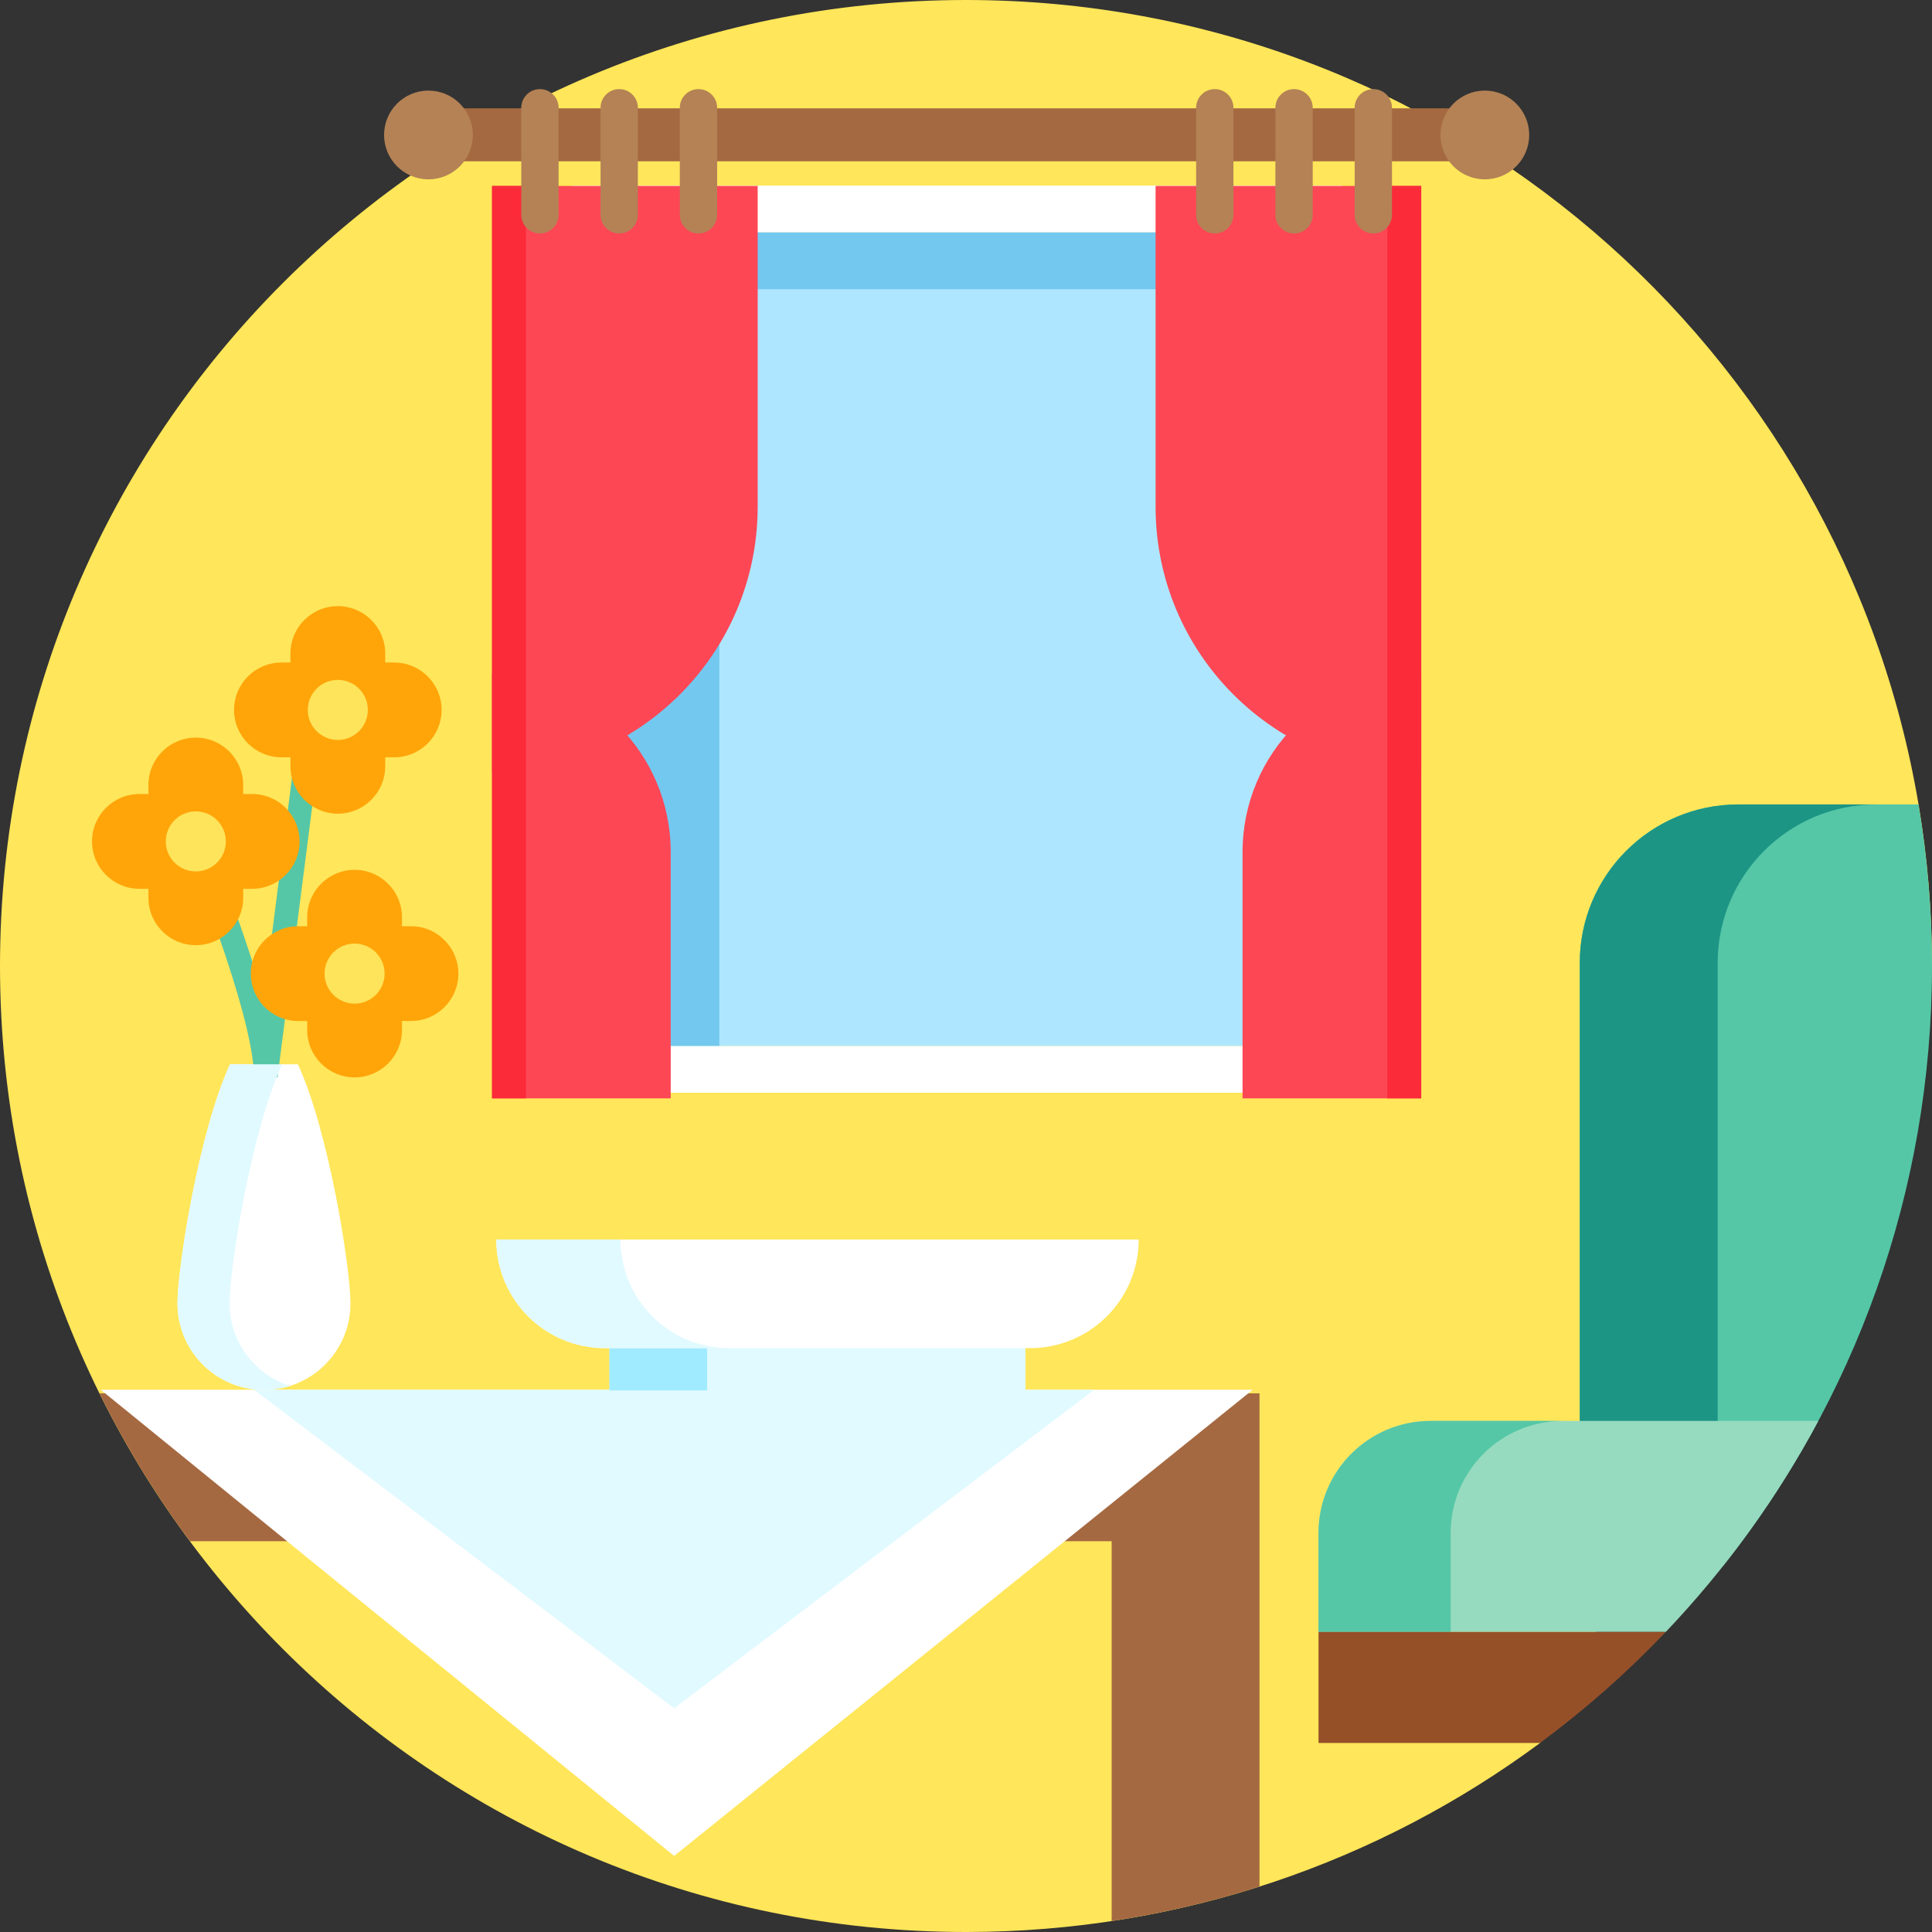 <svg id="Layer_1" enable-background="new 0 0 512 512" height="512" viewBox="0 0 512 512" width="512" xmlns="http://www.w3.org/2000/svg"><rect x="0" y="0" width="512" height="512" fill="#333333" stroke="none"/><g><g><g><path d="m512 256-103.874 205.917c-42.53 31.473-95.155 50.083-152.126 50.083-141.385 0-256-114.615-256-256s114.615-256 256-256c126.813 0 232.09 92.207 252.444 213.233 2.338 13.907 3.556 28.195 3.556 42.767z" fill="#ffe65a"/></g></g><g><g><g><path d="m164.096 61.546h179.252v215.682h-179.252z" fill="#afe6ff"/></g><g><path d="m190.631 76.649h152.717v-15.103h-179.252v215.682h26.535z" fill="#73c8f0"/></g><g><path d="m343.348 61.546v215.682h-179.252v-215.682zm12.358-12.358h-12.358-179.252-12.358v12.358 215.682 12.358h12.358 179.252 12.358v-12.358-215.682z" fill="#fff"/></g></g><g><path d="m117.482 28.71h267.233v14.035h-267.233z" fill="#a56941"/></g><g><g><path d="m130.396 204.675v-155.403h70.397v85.005c0 38.88-31.518 70.398-70.397 70.398z" fill="#fd4755"/></g><g><path d="m177.744 291.076h-47.348v-112.634c26.15 0 47.348 21.199 47.348 47.348z" fill="#fd4755"/></g><g><path d="m130.396 49.272v129.17 26.233 86.401h8.985v-241.804z" fill="#fb2b3a"/></g></g><g><path d="m143.088 61.876c-2.73 0-4.943-2.213-4.943-4.943v-28.375c0-2.73 2.213-4.943 4.943-4.943s4.943 2.213 4.943 4.943v28.374c0 2.73-2.214 4.944-4.943 4.944z" fill="#b48255"/></g><g><path d="m164.097 61.876c-2.73 0-4.943-2.213-4.943-4.943v-28.375c0-2.73 2.213-4.943 4.943-4.943s4.943 2.213 4.943 4.943v28.374c0 2.73-2.214 4.944-4.943 4.944z" fill="#b48255"/></g><g><path d="m185.105 61.876c-2.73 0-4.943-2.213-4.943-4.943v-28.375c0-2.73 2.213-4.943 4.943-4.943s4.943 2.213 4.943 4.943v28.374c0 2.73-2.213 4.944-4.943 4.944z" fill="#b48255"/></g><g><circle cx="113.541" cy="35.766" fill="#b48255" r="11.759"/></g><g><g><path d="m376.639 204.675v-155.403h-70.397v85.005c0 38.88 31.518 70.398 70.397 70.398z" fill="#fd4755"/></g><g><path d="m329.291 291.076h47.348v-112.634c-26.15 0-47.348 21.199-47.348 47.348z" fill="#fd4755"/></g><g><path d="m376.639 49.272v129.17 26.233 86.401h-8.985v-241.804z" fill="#fb2b3a"/></g></g><g><path d="m363.947 61.876c-2.73 0-4.943-2.213-4.943-4.943v-28.375c0-2.73 2.213-4.943 4.943-4.943s4.943 2.213 4.943 4.943v28.374c0 2.73-2.213 4.944-4.943 4.944z" fill="#b48255"/></g><g><path d="m342.939 61.876c-2.73 0-4.943-2.213-4.943-4.943v-28.375c0-2.73 2.213-4.943 4.943-4.943s4.943 2.213 4.943 4.943v28.374c0 2.73-2.214 4.944-4.943 4.944z" fill="#b48255"/></g><g><path d="m321.93 61.876c-2.73 0-4.943-2.213-4.943-4.943v-28.375c0-2.73 2.213-4.943 4.943-4.943s4.943 2.213 4.943 4.943v28.374c-.001 2.73-2.214 4.944-4.943 4.944z" fill="#b48255"/></g><g><circle cx="393.494" cy="35.766" fill="#b48255" r="11.759"/></g></g><g><g><path d="m418.655 255.176v159.763h38.029c34.627-43.664 55.316-98.883 55.316-158.939 0-14.59-1.239-28.889-3.583-42.812h-47.774c-23.189 0-41.988 18.799-41.988 41.988z" fill="#55c7a6"/><g><path d="m497.191 213.188h-36.548c-23.189 0-41.988 18.799-41.988 41.988v159.763h36.548v-159.763c0-23.189 18.799-41.988 41.988-41.988z" fill="#1c9585"/></g><path d="m481.872 376.565h-102.762c-16.398 0-29.691 13.293-29.691 29.691v26.232h92.019c15.863-16.663 29.492-35.466 40.434-55.923z" fill="#96dbbf"/><g><path d="m414.136 376.565h-35.026c-16.398 0-29.691 13.293-29.691 29.691v26.232h35.025v-26.232c.001-16.398 13.294-29.691 29.692-29.691z" fill="#55c7a6"/></g><path d="m349.42 432.487v29.415h58.707c11.94-8.836 23.09-18.678 33.312-29.415z" fill="#965028"/></g><path d="m50.323 408.435h244.276v100.669c13.433-2.031 26.519-5.117 39.182-9.151v-130.7h-307.41c6.824 13.81 14.848 26.919 23.952 39.182z" fill="#a56941"/></g><g><g><path d="m178.656 491.842-151.958-123.544h305.29z" fill="#fff"/></g><g><path d="m289.998 368.298h-222.682l111.34 84.423z" fill="#e1faff"/></g></g><g><g><g><path d="m161.517 354.246h110.258v14.234h-110.258z" fill="#e1faff"/></g><g><path d="m161.517 354.246h25.883v14.234h-25.883z" fill="#a0ebff"/></g><g><path d="m272.989 357.267h-112.687c-15.893 0-28.777-12.884-28.777-28.777h170.242c0 15.893-12.884 28.777-28.778 28.777z" fill="#fff"/></g><g><path d="m164.437 328.49h-32.913c0 15.893 12.884 28.777 28.777 28.777h32.913c-15.893 0-28.777-12.884-28.777-28.777z" fill="#e1faff"/></g></g></g><g><g><path d="m60.964 282.05c-8.192 17.665-13.935 53.899-13.935 63.369 0 12.661 10.264 22.925 22.925 22.925s22.925-10.264 22.925-22.925c0-9.47-5.742-45.704-13.935-63.369z" fill="#fff"/></g><g><g><path d="m32.634 239.085h86.556v6.28h-86.556z" fill="#55c7a6" transform="matrix(.127 -.992 .992 .127 -173.999 286.727)"/></g><g><path d="m73.553 285.152h-6.28c0-16.394-18.103-60.531-18.285-60.975l5.806-2.392c.766 1.86 18.759 45.743 18.759 63.367z" fill="#55c7a6"/></g><g><path d="m66.831 210.42h-2.38v-2.379c0-6.937-5.624-12.561-12.561-12.561s-12.561 5.624-12.561 12.561v2.379h-2.38c-6.937 0-12.561 5.624-12.561 12.561s5.624 12.561 12.561 12.561h2.38v2.38c0 6.937 5.624 12.561 12.561 12.561s12.561-5.624 12.561-12.561v-2.38h2.38c6.937 0 12.561-5.624 12.561-12.561s-5.624-12.561-12.561-12.561z" fill="#ffa50a"/><g><circle cx="51.891" cy="222.981" fill="#fee45a" r="7.955"/></g></g><g><path d="m108.913 245.458h-2.38v-2.379c0-6.937-5.624-12.561-12.561-12.561s-12.561 5.624-12.561 12.561v2.379h-2.38c-6.937 0-12.561 5.624-12.561 12.561s5.624 12.561 12.561 12.561h2.38v2.38c0 6.937 5.624 12.561 12.561 12.561s12.561-5.624 12.561-12.561v-2.38h2.38c6.937 0 12.561-5.624 12.561-12.561 0-6.938-5.624-12.561-12.561-12.561z" fill="#ffa50a"/><g><circle cx="93.972" cy="258.019" fill="#fee45a" r="7.955"/></g></g><g><path d="m104.468 175.574h-2.38v-2.379c0-6.937-5.624-12.561-12.561-12.561s-12.561 5.624-12.561 12.561v2.379h-2.38c-6.937 0-12.561 5.624-12.561 12.561s5.624 12.561 12.561 12.561h2.38v2.38c0 6.937 5.624 12.561 12.561 12.561s12.561-5.624 12.561-12.561v-2.38h2.38c6.937 0 12.561-5.624 12.561-12.561s-5.624-12.561-12.561-12.561z" fill="#ffa50a"/><g><circle cx="89.528" cy="188.135" fill="#fee45a" r="7.955"/></g></g></g><g><path d="m60.846 345.418c0-9.47 5.742-45.704 13.935-63.369h-13.817c-8.192 17.665-13.935 53.899-13.935 63.369 0 12.661 10.264 22.925 22.925 22.925 2.408 0 4.728-.376 6.908-1.064-9.283-2.931-16.016-11.608-16.016-21.861z" fill="#e1faff"/></g></g></g></svg>